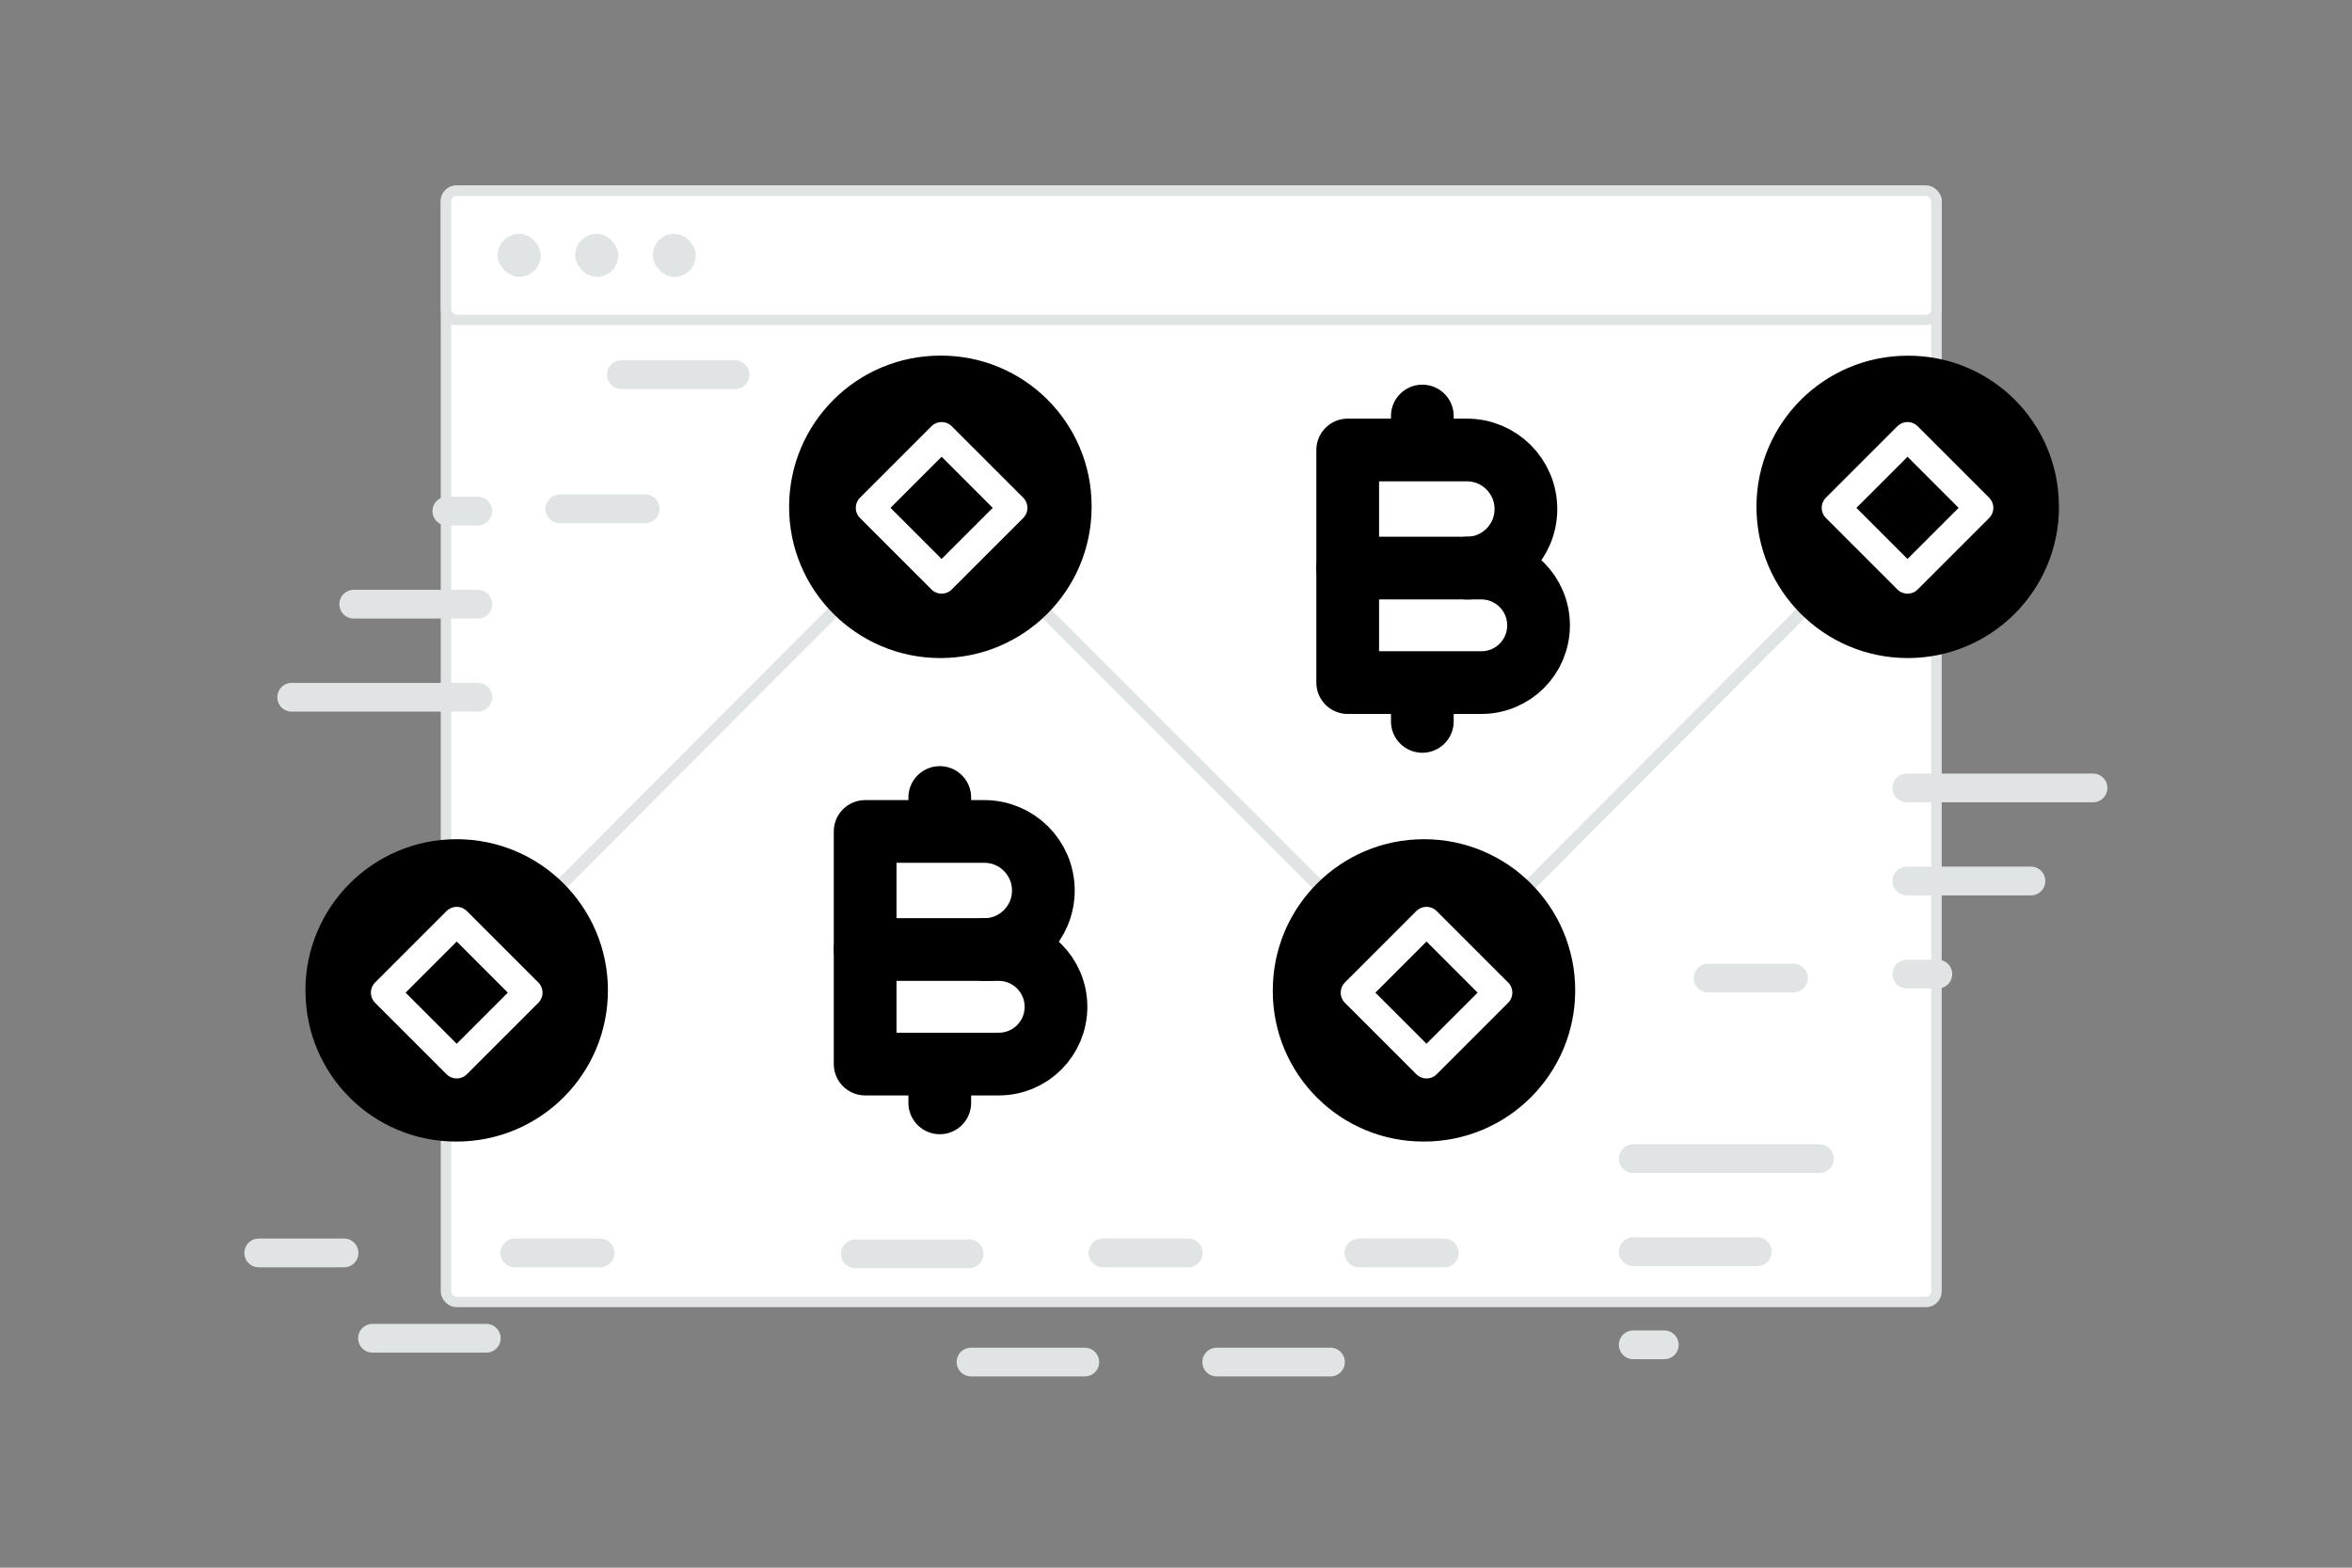 <svg width="900" height="600" viewBox="0 0 900 600" fill="none" xmlns="http://www.w3.org/2000/svg"><rect x="0" y="0" width="900" height="600" fill="#808080" stroke="none"/><path fill="transparent" d="M0 0h900v600H0z"/><rect x="170.651" y="73" width="570.349" height="425.289" rx="4" fill="#fff" stroke="#E1E4E5" stroke-width="4"/><rect x="170.651" y="73" width="570.349" height="49.452" rx="4" fill="#fff" stroke="#E1E4E5" stroke-width="4"/><rect x="190.432" y="89.485" width="16.484" height="16.484" rx="8.242" fill="#E1E4E5"/><rect x="220.103" y="89.485" width="16.484" height="16.484" rx="8.242" fill="#E1E4E5"/><rect x="249.774" y="89.485" width="16.484" height="16.484" rx="8.242" fill="#E1E4E5"/><path d="M505.234 339.608 398.626 233m185.68 106.826 106.279-106.608m-476.88 106.39L319.983 233" stroke="#E1E4E5" stroke-width="4.707" stroke-linecap="round" stroke-linejoin="round"/><path fill-rule="evenodd" clip-rule="evenodd" d="M489.387 379.047c0-30.633 24.842-55.508 55.509-55.508 30.666 0 55.508 24.842 55.508 55.508 0 30.666-24.842 55.508-55.508 55.508-30.568.132-55.41-24.513-55.509-55.08v-.428zm-74.033-185.049c0 30.633-24.842 55.508-55.509 55.508-30.666 0-55.541-24.842-55.541-55.508 0-30.699 24.842-55.542 55.541-55.542 30.568-.131 55.41 24.514 55.509 55.081v.461zm370.165-.001c0 30.633-24.842 55.508-55.508 55.508-30.666 0-55.541-24.842-55.541-55.508 0-30.666 24.842-55.509 55.508-55.509 30.568-.131 55.41 24.513 55.508 55.081.033.132.033.263.033.428zm-666.297 185.05c0-30.633 24.842-55.508 55.508-55.508 30.666 0 55.541 24.842 55.541 55.508 0 30.666-24.842 55.508-55.508 55.508-30.567.132-55.41-24.513-55.508-55.08-.033-.132-.033-.264-.033-.428z" fill="#000" stroke="#000" stroke-width="4.707" stroke-linecap="round" stroke-linejoin="round"/><path clip-rule="evenodd" d="M566.834 261.249h-51.129v-43.831h51.115c12.12 0 21.909 9.816 21.909 21.909v0c.013 12.133-9.776 21.922-21.895 21.922z" stroke="#000" stroke-width="24" stroke-linecap="round" stroke-linejoin="round"/><path d="M515.705 217.432v-45.21h45.598c12.481 0 22.592 10.11 22.592 22.618v0c0 12.481-10.111 22.592-22.592 22.592m-17.043-58.211v12.95m0 103.929v-14.61" stroke="#000" stroke-width="24" stroke-linecap="round" stroke-linejoin="round"/><path clip-rule="evenodd" d="M382.18 407.249h-51.129v-43.831h51.116c12.119 0 21.909 9.816 21.909 21.909v0c.013 12.132-9.776 21.922-21.896 21.922z" stroke="#000" stroke-width="24" stroke-linecap="round" stroke-linejoin="round"/><path d="M331.051 363.432v-45.21h45.599c12.481 0 22.591 10.11 22.591 22.618v0c0 12.481-10.11 22.592-22.591 22.592m-17.044-58.211v12.95m0 103.929v-14.61" stroke="#000" stroke-width="24" stroke-linecap="round" stroke-linejoin="round"/><path d="M686.251 374.347h-32.656M246.877 194.739h-32.656M415.106 521.3h-43.542m-.728-41.409h-43.542m-46.011-336.487h-43.541" stroke="#E1E4E5" stroke-width="11" stroke-linecap="round" stroke-linejoin="round"/><path clip-rule="evenodd" d="m360.311 167.03 27.339 27.339-27.339 27.339-27.339-27.339 27.339-27.339zM174.764 352.577l27.339 27.339-27.339 27.338-27.339-27.338 27.339-27.339zm371.094 0 27.339 27.339-27.339 27.338-27.339-27.338 27.339-27.339zM729.919 167.03l27.339 27.339-27.339 27.339-27.339-27.339 27.339-27.339z" stroke="#fff" stroke-width="11" stroke-linecap="round" stroke-linejoin="round"/><path d="M229.625 479.535h-32.656m-65.313 0H99m87.084 32.656h-43.542m410.117-32.656h-32.657m-65.312 0h-32.656m87.083 41.765h-43.541M111.613 266.862h71.25M696.21 443.453h-71.25m175.938-141.891h-71.25m-546.785-70.324h-47.5M624.96 479.077h47.5m57.188-141.89h47.5M182.863 195.612h-11.875m453.972 319.09h11.875m92.813-141.891h11.875" stroke="#E1E4E5" stroke-width="11" stroke-linecap="round" stroke-linejoin="round"/></svg>